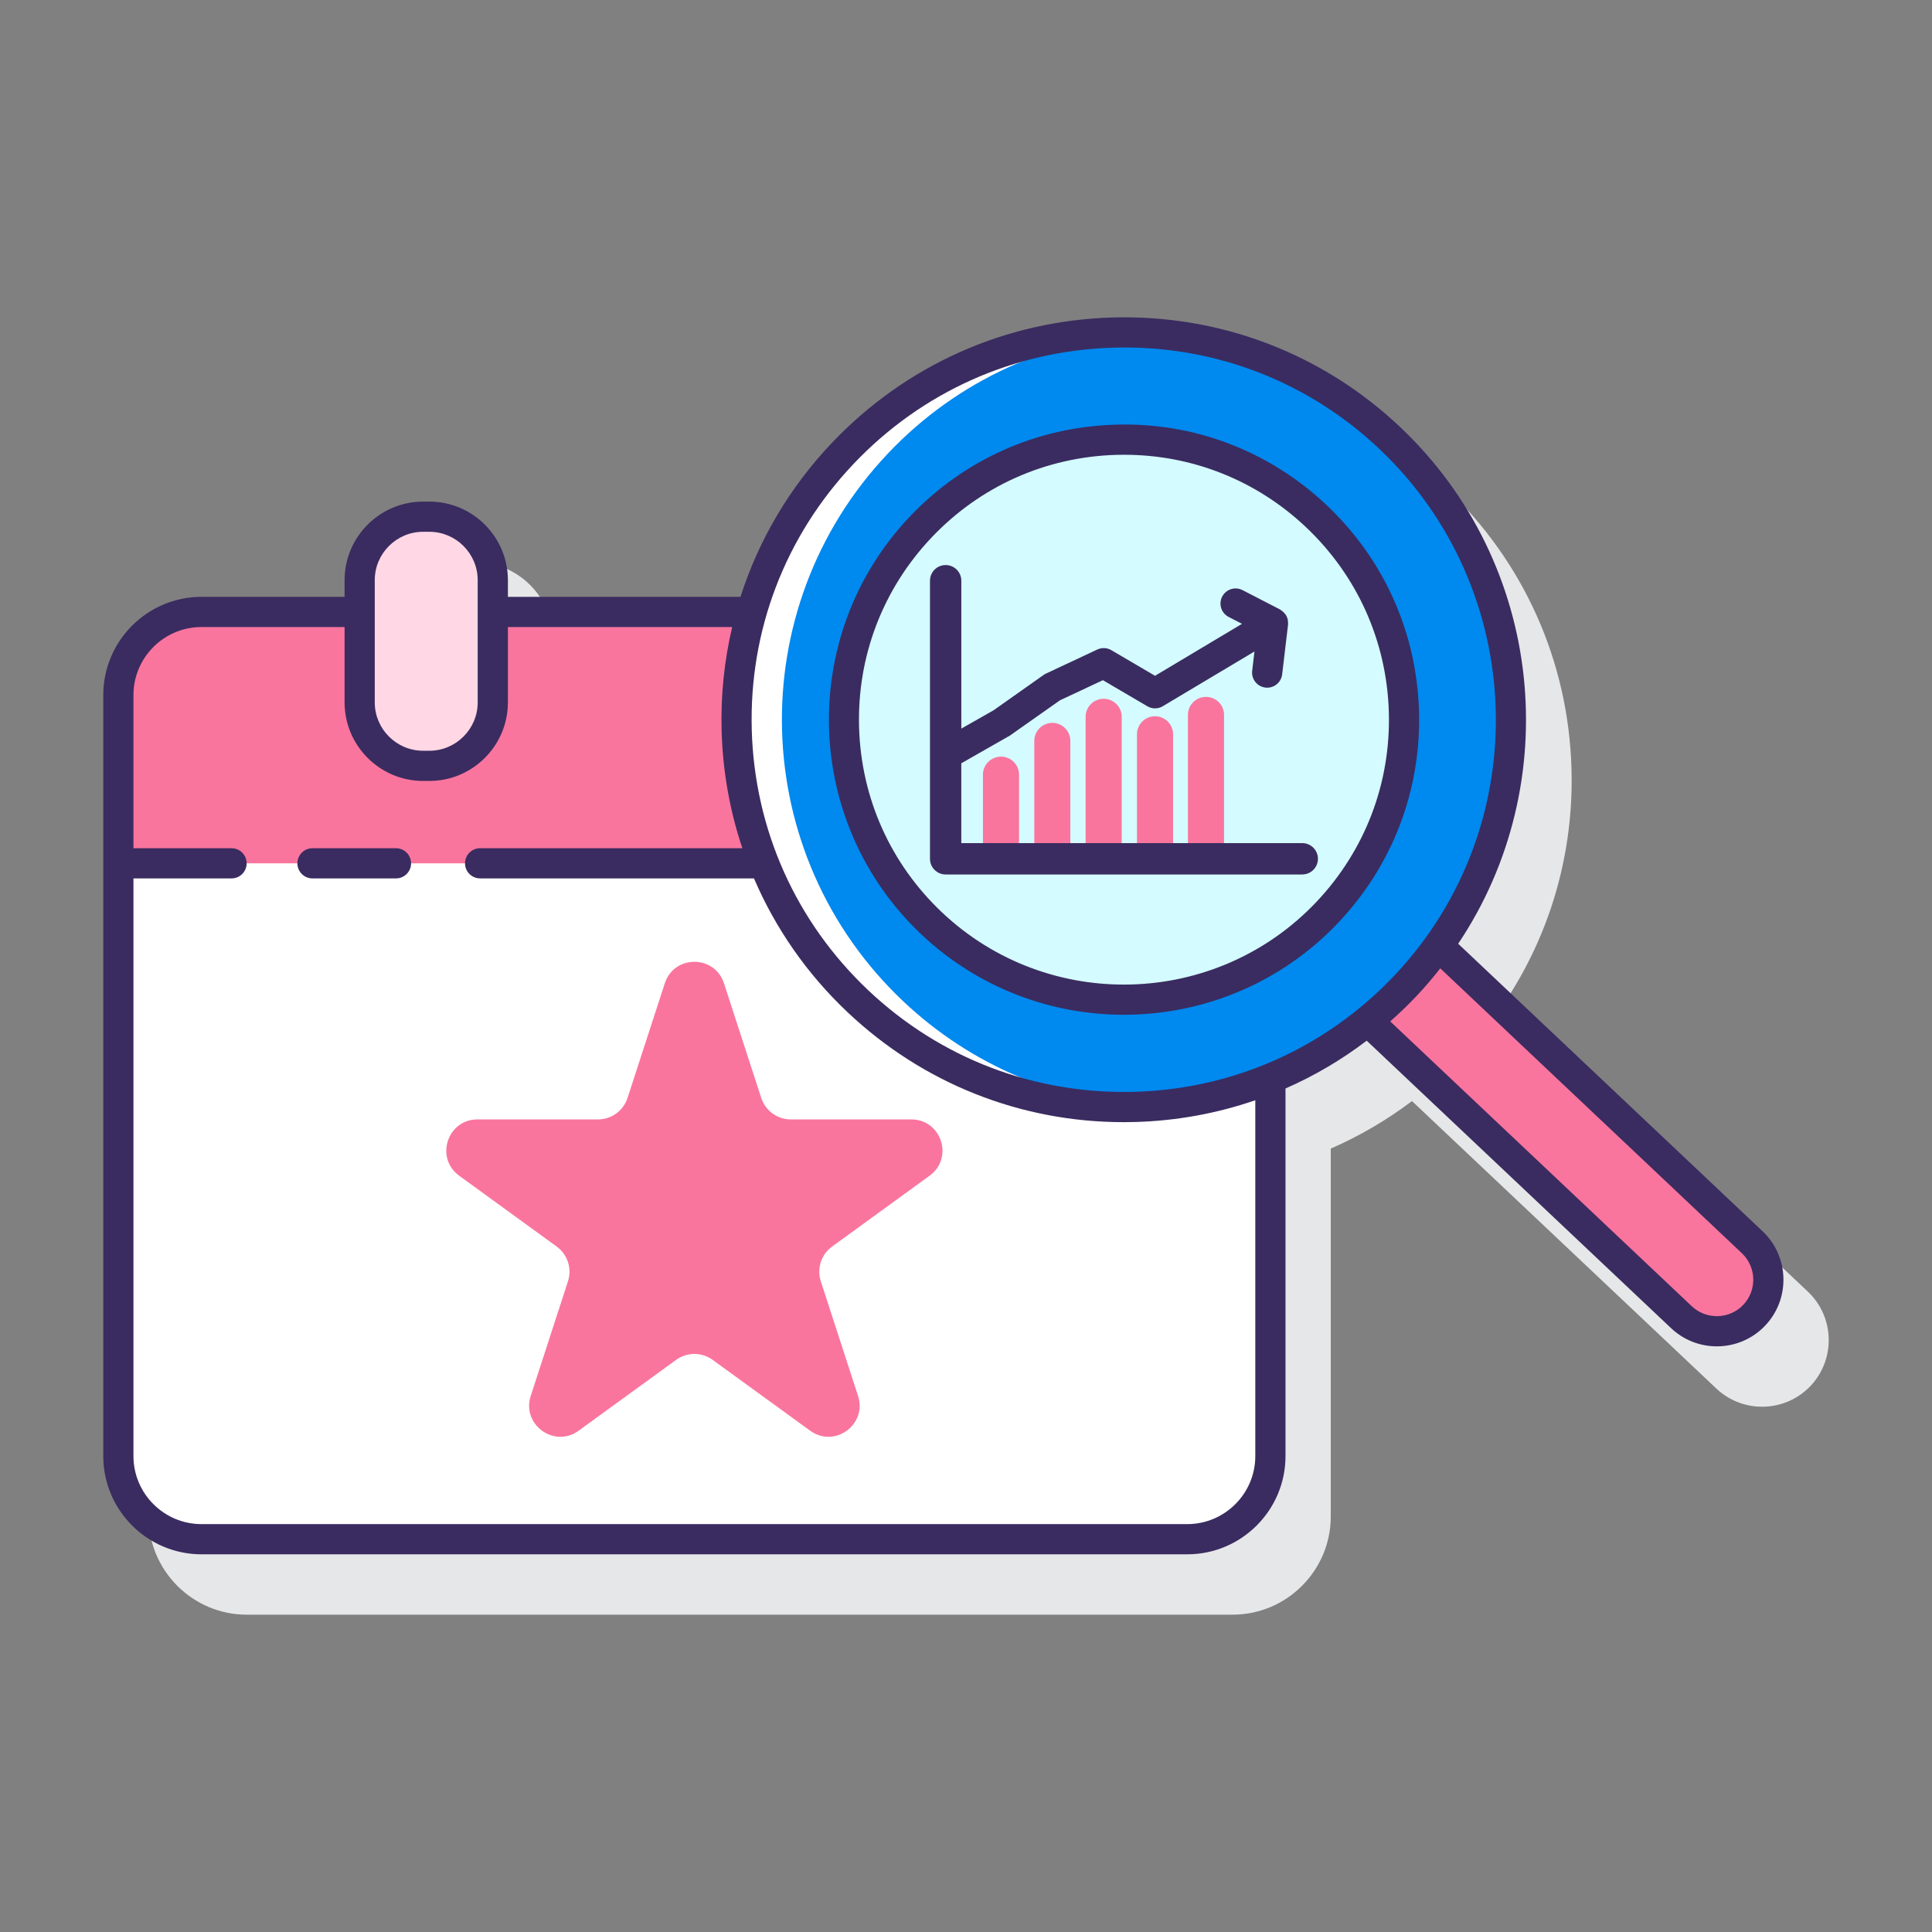 <svg id="Layer_1" enable-background="new 0 0 128 128" height="512" viewBox="0 0 128 128" width="512" xmlns="http://www.w3.org/2000/svg"><rect x="0" y="0" width="128" height="128" fill="#808080" stroke="none"/><path d="m119.777 85.575-20.166-19.046c3.081-4.576 4.666-9.98 4.504-15.604-.203-7.119-3.166-13.732-8.344-18.623-5.176-4.89-11.946-7.463-19.067-7.269-7.119.203-13.732 3.167-18.622 8.344-2.829 2.995-4.827 6.479-6.003 10.165h-15.429v-1.102c0-2.872-2.336-5.208-5.208-5.208h-.405c-2.872 0-5.208 2.336-5.208 5.208v1.102h-9.478c-3.589 0-6.509 2.92-6.509 6.509v11.146 39.271c0 3.589 2.92 6.509 6.509 6.509h65.307c3.589 0 6.509-2.92 6.509-6.509v-24.371c1.886-.824 3.693-1.872 5.38-3.149l20.166 19.048c.852.804 1.942 1.203 3.031 1.203 1.173 0 2.344-.463 3.211-1.381h.001c1.67-1.771 1.59-4.571-.179-6.243z" fill="#e6e7e8"/><path d="m56.844 66.341c-7.23-6.829-9.607-16.86-7.025-25.799h-17.169v5.99c0 2.324-1.884 4.208-4.208 4.208h-.406c-2.324 0-4.208-1.884-4.208-4.208v-5.99h-10.477c-3.043 0-5.509 2.466-5.509 5.509v50.417c0 3.043 2.466 5.509 5.509 5.509h65.306c3.043 0 5.509-2.466 5.509-5.509v-25.027c-9.03 3.681-19.77 2.033-27.322-5.1z" fill="#fff"/><path d="m49.819 40.542h-17.169v5.99c0 2.324-1.884 4.208-4.208 4.208h-.406c-2.324 0-4.208-1.884-4.208-4.208v-5.99h-10.477c-3.043 0-5.509 2.466-5.509 5.509v11.146h42.788c-2.113-5.306-2.392-11.184-.811-16.655z" fill="#fa759e"/><path d="m28.442 34.232h-.406c-2.324 0-4.208 1.884-4.208 4.208v8.092c0 2.324 1.884 4.208 4.208 4.208h.406c2.324 0 4.208-1.884 4.208-4.208v-8.092c0-2.324-1.884-4.208-4.208-4.208z" fill="#ffd7e5"/><path d="m47.966 65.147 2.467 7.592c.276.85 1.068 1.425 1.961 1.425h7.982c1.998 0 2.828 2.556 1.212 3.73l-6.458 4.692c-.723.525-1.025 1.456-.749 2.305l2.467 7.592c.617 1.9-1.557 3.48-3.173 2.305l-6.458-4.692c-.723-.525-1.701-.525-2.424 0l-6.458 4.692c-1.616 1.174-3.79-.406-3.173-2.305l2.467-7.592c.276-.85-.026-1.78-.749-2.305l-6.458-4.692c-1.616-1.174-.786-3.73 1.212-3.73h7.982c.893 0 1.685-.575 1.961-1.425l2.467-7.592c.617-1.9 3.304-1.9 3.922 0z" fill="#fa759e"/><path d="m116.09 82.302-20.793-19.64c-.66.915-1.38 1.801-2.176 2.643s-1.639 1.612-2.515 2.323l20.793 19.64c1.371 1.295 3.533 1.234 4.828-.138s1.234-3.532-.137-4.828z" fill="#fa759e"/><ellipse cx="74.465" cy="47.685" fill="#0089ef" rx="25.662" ry="25.662" transform="matrix(.857 -.515 .515 .857 -13.922 45.124)"/><path d="m59.844 66.341c-10.303-9.732-10.767-25.974-1.035-36.277 4.684-4.959 10.875-7.631 17.187-7.992-7.314-.433-14.762 2.249-20.187 7.992-9.732 10.303-9.268 26.545 1.035 36.277 5.345 5.048 12.3 7.353 19.103 6.964-5.807-.345-11.543-2.657-16.103-6.964z" fill="#fff"/><circle cx="74.465" cy="47.685" fill="#d4fbff" r="18.556"/><g fill="#fa759e"><path d="m66.321 50.129h-.004c-.66 0-1.195.535-1.195 1.195v4.536h2.393v-4.536c.001-.66-.534-1.195-1.194-1.195z"/><path d="m69.72 47.892c-.66 0-1.195.535-1.195 1.195v6.773h2.389v-6.773c.001-.66-.534-1.195-1.194-1.195z"/><path d="m73.123 46.296h-.004c-.66 0-1.195.535-1.195 1.195v8.369h2.393v-8.37c.001-.659-.534-1.194-1.194-1.194z"/><path d="m79.902 46.17h-.004c-.66 0-1.195.535-1.195 1.195v8.495h2.393v-8.495c.001-.66-.534-1.195-1.194-1.195z"/><path d="m76.526 47.454h-.004c-.66 0-1.195.535-1.195 1.195v7.211h2.393v-7.211c.001-.66-.534-1.195-1.194-1.195z"/></g><path d="m26.235 56.197h-5.532c-.553 0-1 .448-1 1s.447 1 1 1h5.532c.553 0 1-.448 1-1s-.448-1-1-1z" fill="#3a2c60"/><path d="m116.777 81.575-20.169-19.05c7.11-10.604 5.747-25.151-3.834-34.223-5.165-4.891-11.948-7.467-19.052-7.269-7.12.203-13.739 3.166-18.64 8.343-2.788 2.946-4.823 6.412-6.023 10.166h-15.409v-1.102c0-2.872-2.336-5.208-5.208-5.208h-.405c-2.872 0-5.208 2.336-5.208 5.208v1.102h-9.477c-3.59 0-6.51 2.92-6.51 6.509v8.699 2.447 39.271c0 3.589 2.92 6.509 6.51 6.509h65.306c3.59 0 6.51-2.92 6.51-6.509v-24.353c1.905-.834 3.708-1.896 5.38-3.167l20.166 19.047c.852.805 1.941 1.204 3.03 1.204 1.173 0 2.344-.463 3.211-1.382 1.671-1.769 1.591-4.57-.178-6.242zm-60.242-50.824c4.533-4.79 10.656-7.531 17.243-7.718.241-.007.481-.011.722-.011 6.32 0 12.297 2.375 16.898 6.732 9.875 9.351 10.321 24.991.995 34.865-4.523 4.789-10.641 7.53-17.226 7.717-6.593.181-12.85-2.2-17.638-6.723-4.796-4.529-7.538-10.655-7.723-17.249-.183-6.58 2.207-12.835 6.729-17.613zm-31.707 7.689c0-1.769 1.439-3.208 3.208-3.208h.405c1.769 0 3.208 1.439 3.208 3.208v8.092c0 1.769-1.439 3.208-3.208 3.208h-.405c-1.769 0-3.208-1.439-3.208-3.208zm58.339 58.028c0 2.486-2.023 4.509-4.51 4.509h-65.305c-2.486 0-4.51-2.022-4.51-4.509v-38.271h6.499c.553 0 1-.448 1-1s-.447-1-1-1h-6.499v-1.447-8.699c0-2.486 2.023-4.509 4.51-4.509h9.477v4.99c0 2.872 2.336 5.208 5.208 5.208h.405c2.872 0 5.208-2.336 5.208-5.208v-4.99h14.859c-.523 2.226-.766 4.532-.7 6.879.075 2.685.543 5.299 1.374 7.775h-17.374c-.553 0-1 .448-1 1s.447 1 1 1h18.144c1.419 3.308 3.508 6.325 6.205 8.871 4.987 4.711 11.455 7.279 18.288 7.279.259 0 .52-.003.779-.011 2.747-.078 5.416-.572 7.942-1.441zm32.334-10.024c-.915.968-2.448 1.01-3.415.097l-19.979-18.87c.6-.532 1.182-1.089 1.739-1.679.56-.592 1.081-1.207 1.576-1.835l19.981 18.872c.968.915 1.012 2.447.098 3.415z" fill="#3a2c60"/><path d="m74.459 67.231c5.195 0 10.382-2.053 14.222-6.119 3.587-3.797 5.48-8.764 5.332-13.986-.149-5.221-2.322-10.072-6.12-13.659s-8.787-5.5-13.985-5.331c-5.222.149-10.072 2.322-13.659 6.12-7.405 7.839-7.051 20.24.788 27.645 3.773 3.564 8.601 5.331 13.422 5.33zm-12.758-31.601c3.221-3.409 7.575-5.36 12.263-5.494.172-.005.343-.007.514-.007 4.498 0 8.758 1.691 12.042 4.793 3.409 3.22 5.36 7.574 5.494 12.262.133 4.688-1.566 9.146-4.786 12.556-6.647 7.036-17.78 7.354-24.818.708-3.409-3.22-5.36-7.575-5.494-12.262-.134-4.688 1.566-9.147 4.785-12.556z" fill="#3a2c60"/><path d="m86.279 57.935c.573 0 1.038-.464 1.038-1.038s-.465-1.038-1.038-1.038h-22.591v-5.29l3.209-1.828 3.326-2.343 2.847-1.334 2.947 1.729c.314.185.702.184 1.015-.001l6.08-3.629-.152 1.28c-.064.548.327 1.046.876 1.111.039.004.079.007.118.007.5 0 .932-.374.992-.882l.391-3.297c.007-.063-.002-.124-.007-.186-.002-.031.002-.061-.003-.092-.019-.118-.059-.229-.118-.332-.004-.007-.004-.015-.008-.022-.012-.02-.031-.03-.044-.048-.052-.075-.112-.142-.184-.201-.032-.026-.063-.049-.097-.07-.026-.017-.046-.04-.074-.054l-2.483-1.28c-.49-.253-1.095-.06-1.347.431-.253.491-.061 1.094.431 1.347l.884.455-5.763 3.443-2.895-1.698c-.285-.167-.632-.182-.93-.043l-3.403 1.595c-.053.024-.103.054-.15.087l-3.317 2.342-2.139 1.215v-9.797c0-.573-.465-1.038-1.038-1.038s-1.038.464-1.038 1.038v18.425c0 .573.465 1.038 1.038 1.038h23.627z" fill="#3a2c60"/></svg>